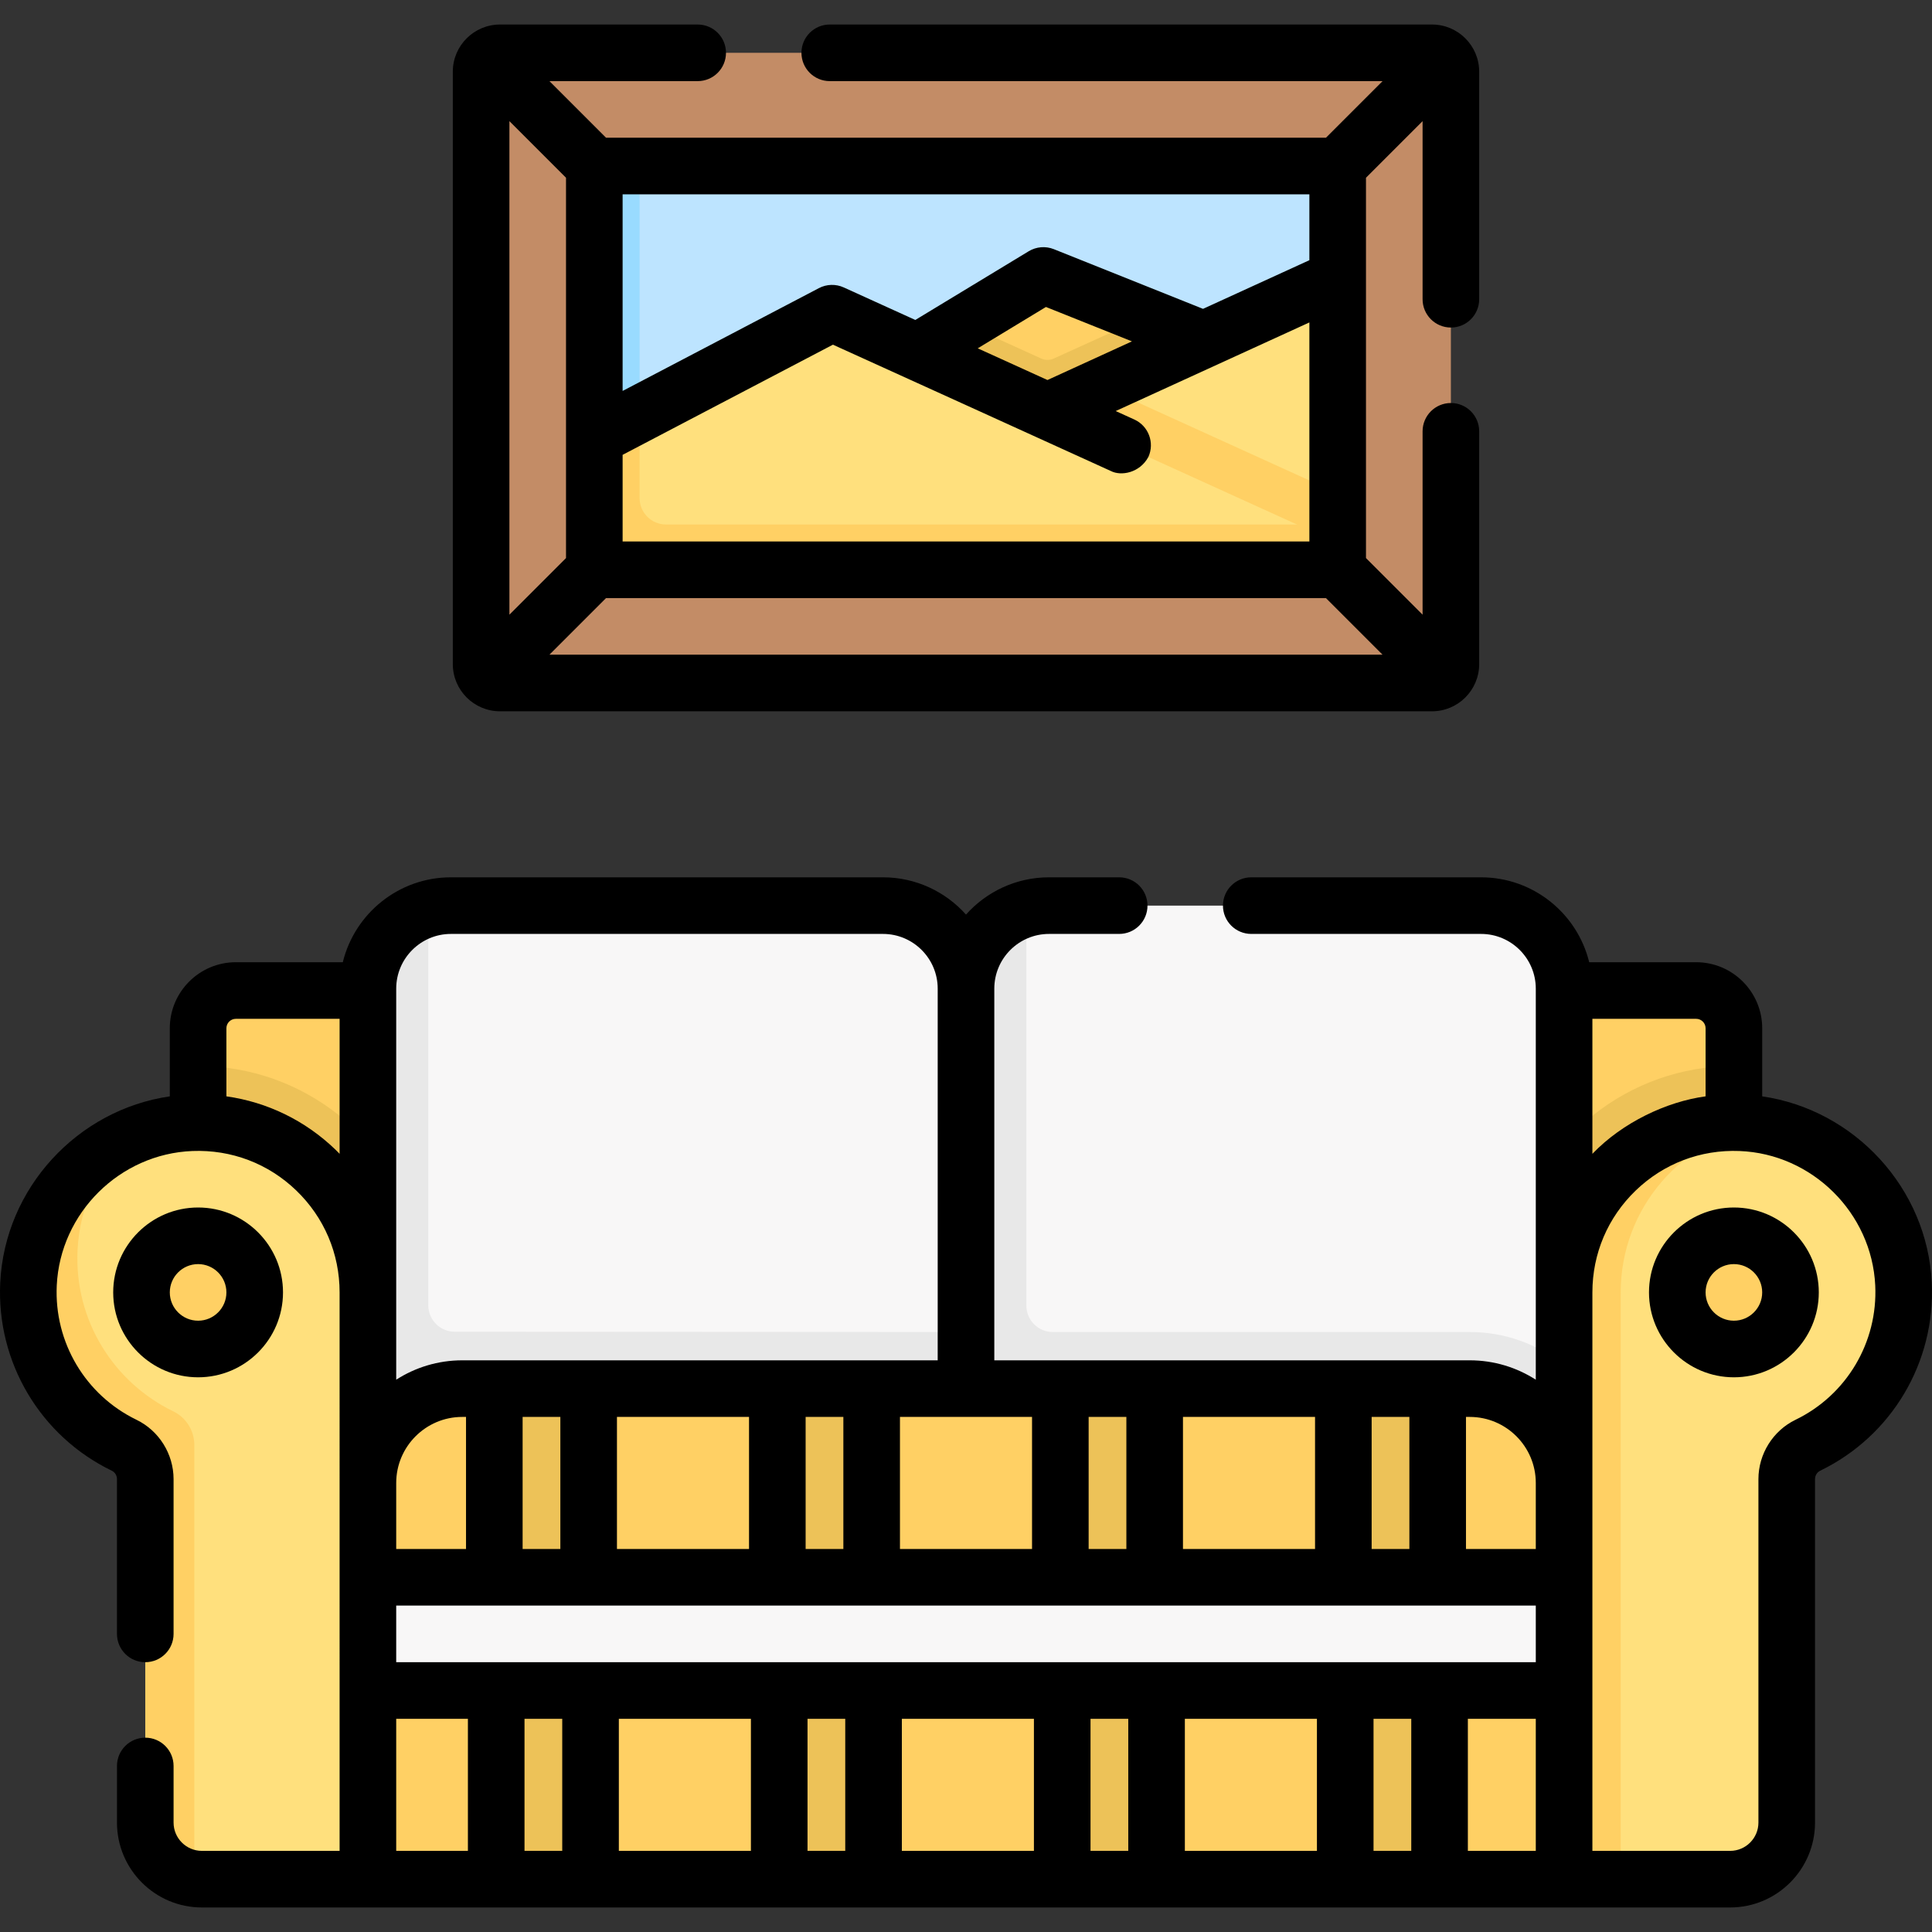 <svg id="Capa_1" enable-background="new 0 0 511.999 511.999" height="512" viewBox="0 0 511.999 511.999" width="512" xmlns="http://www.w3.org/2000/svg"><rect x="0" y="0" width="511.999" height="511.999" fill="#333333" stroke="none"/><g><g><path d="m377.647 15.871-3.757-1.872h-235.79l-4.32 1.211c-2.761 0-5 2.239-5 5l-1.28 4.389v145.79l1.353 3.656c0 2.761 2.239 5 5 5l4.257 1.954h235.78l3.835-1.624c2.761 0 5-2.239 5-5l1.775-3.986v-145.78l-1.853-3.738c0-2.761-2.239-5-5-5z" fill="#c38c66"/><g><path d="m354.5 49.999v24l-35.33 20.06-39.89-15.95c-1.75-.7-3.73-.54-5.34.44l-30.8 18.74-19.97-9.08c-1.69-.76-3.63-.71-5.27.15l-60.4 27.64 1.463-64.596c0-3.31 2.69-6 6-6l4.537-1.404h179c3.31 0 6 2.69 6 6z" fill="#bde4ff"/><path d="m354.5 143.909-1.5.962c0 3.31-6.048 4.294-9.358 4.294l-177.142-1.101c-3.31 0-6-2.69-6-6l-3-26.064 60.4-31.64c1.64-.86 3.58-.91 5.27-.15l19.97 9.08 38.015 12.719z" fill="#ffe07d"/><path d="m354.5 73.999v56.73l-2.381 9.298-71.449-31.078 6.826-10.206 31.674-8.684z" fill="#ffe07d"/><path d="m354.5 130.729v13.18l-76.9-34.96 4.633-4.971 9.867-1.619z" fill="#ffd064"/><path d="m169.5 43.999v65.71l-6.573 7.628-5.427-1.338v-66c0-3.31 2.69-6 6-6z" fill="#99dbff"/><path d="m316.05 90.376-38.45 18.574-31.059-15.711 8.997-7.492 18.402-11.197c1.61-.98 3.59-1.14 5.34-.44l24.469 9.784z" fill="#ffd064"/><path d="m303.75 83.889-24.496 11.13c-1.051.478-2.258.478-3.309 0l-20.405-9.27-12.4 7.54 34.46 15.66 41.57-18.89z" fill="#edc258"/><path d="m354.5 143.909v1.09c0 3.314-2.686 6-6 6h-185c-3.314 0-6-2.686-6-6v-29l12-6.29v22.29c0 3.866 3.134 7 7 7h167.2l5.887-1.174z" fill="#ffd064"/></g><g><path d="m52.5 345.109 2.536-57.615-2.536-4.995v-10c0-5.523 4.477-10 10-10h387c5.523 0 10 4.477 10 10v10l-1.914 5.931 1.914 56.679z" fill="#ffd064"/><path d="m112.501 345.109h-60v-62.61c28.09 0 51.73 19.4 58.23 45.5z" fill="#edc258"/><path d="m459.501 282.499v62.61h-60l1.77-17.11c6.5-26.1 30.14-45.5 58.23-45.5z" fill="#edc258"/><path d="m256 376.091 4.412-62.287-4.412-51.805c0-12.15-9.85-22-22-22h-114.5c-2.08 0-4.093.289-6 .828-9.234 2.612-14.07 14.414-14.07 24.484l-1.93 77.688-4.427 14.5 4.427 40.5z" fill="#f8f7f7"/><path d="m414.5 397.999 5.105-42.743-5.105-12.257v-81c0-12.15-9.85-22-22-22h-114.5c-2.08 0-4.093.289-6 .828-9.234 2.612-14.34 15.074-14.34 25.144l-1.66 110.12z" fill="#f8f7f7"/><path d="m419.054 444.155h-321.554l-9.161 29.946 9.161 23.898h34l7.921-8.723 17.079 8.723h50l10.794-8.723 14.206 8.723h50l11.665-8.723 13.335 8.723h50l13.784-8.723 11.216 8.723h37.554z" fill="#ffd064"/><g fill="#edc258"><path d="m131.5 444.155h25v53.844h-25z"/><path d="m206.5 444.155h25v53.844h-25z"/><path d="m281.5 444.155h25v53.844h-25z"/><path d="m356.5 444.155h25v53.844h-25z"/></g><path d="m256.001 352.999-135.504-.079c-3.864-.002-6.996-3.136-6.996-7v-105.091c-9.23 2.61-16 11.1-16 21.17v81l-6.85 19.413 6.85 35.587 16-2.21v-.002l142.5-19.697 6.613-15.982z" fill="#e8e8e8"/><path d="m389.501 352.999h-110.5c-3.866 0-7-3.134-7-7v-105.17c-9.23 2.61-16 11.1-16 21.17v91 23.09.002l158.5 21.908 5.104-19.404-5.104-16.796c-6.86-5.51-15.55-8.8-25-8.8z" fill="#e8e8e8"/><path d="m389.5 367.999h-8.5l-13.559 3.44-11.441-3.44h-50l-14.357 3.44-10.643-3.44h-50l-13.889 3.44-11.111-3.44h-50l-11.44 3.44-13.56-3.44h-8.5c-13.807 0-25 11.193-25 25l-9.161 14 9.161 11 153.774 7.495 163.226-7.495 6.866-11.33-6.866-13.67c0-13.807-11.193-25-25-25z" fill="#ffd064"/><g fill="#edc258"><path d="m131 367.999h25v53.862h-25z"/><path d="m206 367.999h25v53.862h-25z"/><path d="m281 367.999h25v53.862h-25z"/><path d="m356 367.999h25v53.862h-25z"/></g><path d="m95.258 416.499h326.109v30h-326.109z" fill="#f8f7f7"/><path d="m97.5 342.499c0-25.446-21.12-45.958-46.786-44.965-5.971.231-11.66 1.649-16.834 4.023 0 0-4.649 3.036-6.917 4.639-10.998 7.774-16.278 19.852-16.954 34.087-.891 18.752 9.046 32.662 24.694 40.243 3.432 1.662 5.595 5.155 5.595 8.968l-.619 89.615c0 7.606 4.483 17.78 11.821 18.758.654.087 1.322.132 2 .132h44v-155h-.013c.002-.167.013-.332.013-.5z" fill="#ffe07d"/><path d="m51.501 382.979v114.88c-7.34-.97-13-7.26-13-14.86v-91.02c0-3.82-2.16-7.31-5.6-8.97-15.64-7.58-26.24-23.95-25.35-42.7.82-17.17 11.45-31.92 26.33-38.75-7.77 7.69-12.78 18.17-13.33 29.75-.89 18.75 9.71 35.12 25.35 42.7 3.44 1.66 5.6 5.15 5.6 8.97z" fill="#ffd064"/><circle cx="52.5" cy="342.499" fill="#ffd064" r="15"/><path d="m504.448 340.305c-1.007-21.2-16.968-38.703-37.439-42.177-1.873-.318-4.015.232-5.955.157-25.666-.993-43.884 20.348-43.884 45.794 0 .168.011.333.013.5h-.013l1.582 152.624 10.749.798h28.999c8.284 0 15-6.716 15-15v-91.023c0-3.813 2.163-7.306 5.595-8.968 15.649-7.583 26.244-23.954 25.353-42.705z" fill="#ffe07d"/><g fill="#ffd064"><path d="m429.501 342.499c0 .17.01.33.01.5h-.01v155h-15v-155h.01c0-.17-.01-.33-.01-.5 0-25.45 21.12-45.96 46.79-44.97 1.94.08 3.85.28 5.72.59-21.29 3.57-37.51 22.08-37.51 44.38z"/><circle cx="459.5" cy="342.499" r="15"/></g></g></g><g><path d="m511.939 339.949c-1.193-25.112-20.493-45.854-44.939-49.404v-18.046c0-9.649-7.851-17.5-17.5-17.5h-28.346c-3.152-12.897-14.799-22.5-28.654-22.5h-60.904c-4.143 0-7.5 3.358-7.5 7.5s3.357 7.5 7.5 7.5h60.904c7.995 0 14.5 6.505 14.5 14.5v103.635c-5.056-3.245-11.059-5.135-17.5-5.135h-126v-98.5c0-7.995 6.505-14.5 14.5-14.5h18.596c4.143 0 7.5-3.358 7.5-7.5s-3.357-7.5-7.5-7.5h-18.596c-8.736 0-16.594 3.821-22 9.875-5.406-6.054-13.264-9.875-22-9.875h-114.5c-13.855 0-25.502 9.603-28.654 22.5h-28.347c-9.649 0-17.5 7.851-17.5 17.5v18.046c-24.446 3.55-43.746 24.292-44.939 49.404-1.001 21.069 10.607 40.621 29.574 49.809.829.402 1.365 1.272 1.365 2.219v41.023c0 4.142 3.357 7.5 7.5 7.5s7.5-3.358 7.5-7.5v-41.023c0-6.657-3.856-12.826-9.825-15.718-13.552-6.566-21.847-20.539-21.132-35.598.914-19.236 16.71-34.887 35.961-35.632 10.314-.399 20.076 3.309 27.491 10.443 7.419 7.138 11.505 16.736 11.503 27.037.005 34.039 0 113.521.002 147.991h-36.5c-4.136 0-7.5-3.364-7.5-7.5v-15c0-4.142-3.357-7.5-7.5-7.5s-7.5 3.358-7.5 7.5v15c0 12.407 10.094 22.5 22.5 22.5h405c12.406 0 22.5-10.093 22.5-22.5v-91.023c0-.946.536-1.817 1.364-2.219 18.968-9.189 30.577-28.74 29.576-49.809zm-89.94-69.95h27.5c1.379 0 2.5 1.122 2.5 2.5v18.042c-10.376 1.417-22.028 6.926-30 15.237zm-148.5 105.5v35h-35v-35zm133.5 65h-302v-15h302zm-43.5-30v-35h10v35zm-15 0h-35v-35h35zm-50 0h-10v-35h10zm-75 0h-10v-35h10zm-25 0h-35v-35h35zm-50 0h-10v-35h10zm-25 0h-18.5c0-3.672 0-14.094 0-17.5 0-9.649 7.851-17.5 17.5-17.5h1zm-18.5 45h19v35h-19zm34 0h10v35h-10zm25 0h35v35h-35zm50 0h10v35h-10zm25 0h35v35h-35zm50 0h10v35h-10zm25 0h35v35h-35zm50 0h10v35h-10zm25 0h18v35h-18zm18-62.5v17.5h-18.5v-35h1c9.65 0 17.5 7.851 17.5 17.5zm-302-131c0-7.995 6.505-14.5 14.5-14.5h114.5c7.995 0 14.5 6.505 14.5 14.5v98.5h-126c-6.441 0-12.444 1.891-17.5 5.135 0-15.198 0-87.222 0-103.635zm-16.105 42.662c-8.051-7.745-18.067-12.587-28.895-14.12v-18.042c0-1.378 1.121-2.5 2.5-2.5h27.5v35.78c-.366-.374-.726-.753-1.105-1.118zm386.93 71.598c-5.968 2.892-9.824 9.061-9.824 15.718v91.023c0 4.136-3.364 7.5-7.5 7.5h-36.5c0-34.98.001-114.009 0-148 0-10.292 4.086-19.89 11.505-27.028 7.416-7.133 17.177-10.847 27.491-10.443 19.251.745 35.047 16.396 35.961 35.632.714 15.059-7.581 29.032-21.133 35.598z"/><path d="m74.999 342.499c0-12.407-10.094-22.5-22.5-22.5s-22.5 10.093-22.5 22.5 10.094 22.5 22.5 22.5 22.5-10.093 22.5-22.5zm-22.5 7.5c-4.136 0-7.5-3.364-7.5-7.5s3.364-7.5 7.5-7.5 7.5 3.364 7.5 7.5-3.364 7.5-7.5 7.5z"/><path d="m459.499 319.999c-12.406 0-22.5 10.093-22.5 22.5s10.094 22.5 22.5 22.5 22.5-10.093 22.5-22.5-10.093-22.5-22.5-22.5zm0 30c-4.136 0-7.5-3.364-7.5-7.5s3.364-7.5 7.5-7.5 7.5 3.364 7.5 7.5-3.364 7.5-7.5 7.5z"/><path d="m132.499 188.499h247c6.893 0 12.5-5.607 12.5-12.5v-61.697c0-4.142-3.357-7.5-7.5-7.5s-7.5 3.358-7.5 7.5v48.59l-15-15v-100.786l15-15v47.196c0 4.142 3.357 7.5 7.5 7.5s7.5-3.358 7.5-7.5v-60.303c0-6.893-5.607-12.5-12.5-12.5h-159.606c-4.143 0-7.5 3.358-7.5 7.5s3.357 7.5 7.5 7.5h146.5l-15 15h-190.787l-15-15h39.287c4.143 0 7.5-3.358 7.5-7.5s-3.357-7.5-7.5-7.5h-52.394c-6.893 0-12.5 5.607-12.5 12.5v157c0 6.893 5.608 12.5 12.5 12.5zm126.608-96.189 18.08-10.958 22.79 9.115-22.388 10.243zm35.289 32.517c2.72 1.398 7.638.51 9.932-3.724 1.714-3.771.046-8.217-3.725-9.931l-4.928-2.24 51.325-23.482v58.05h-182v-22.962l55.733-29.194s73.655 33.442 73.663 33.483zm-133.79 33.672h190.786l15 15h-220.786zm186.393-89.545-28.183 12.894-39.531-15.812c-2.186-.875-4.656-.672-6.673.549l-30.042 18.208-18.966-8.621c-2.105-.957-4.536-.889-6.584.184l-52.02 27.248v-52.105h182v17.455zm-197 78.938-15 15v-130.786l15 15z"/></g></g></svg>